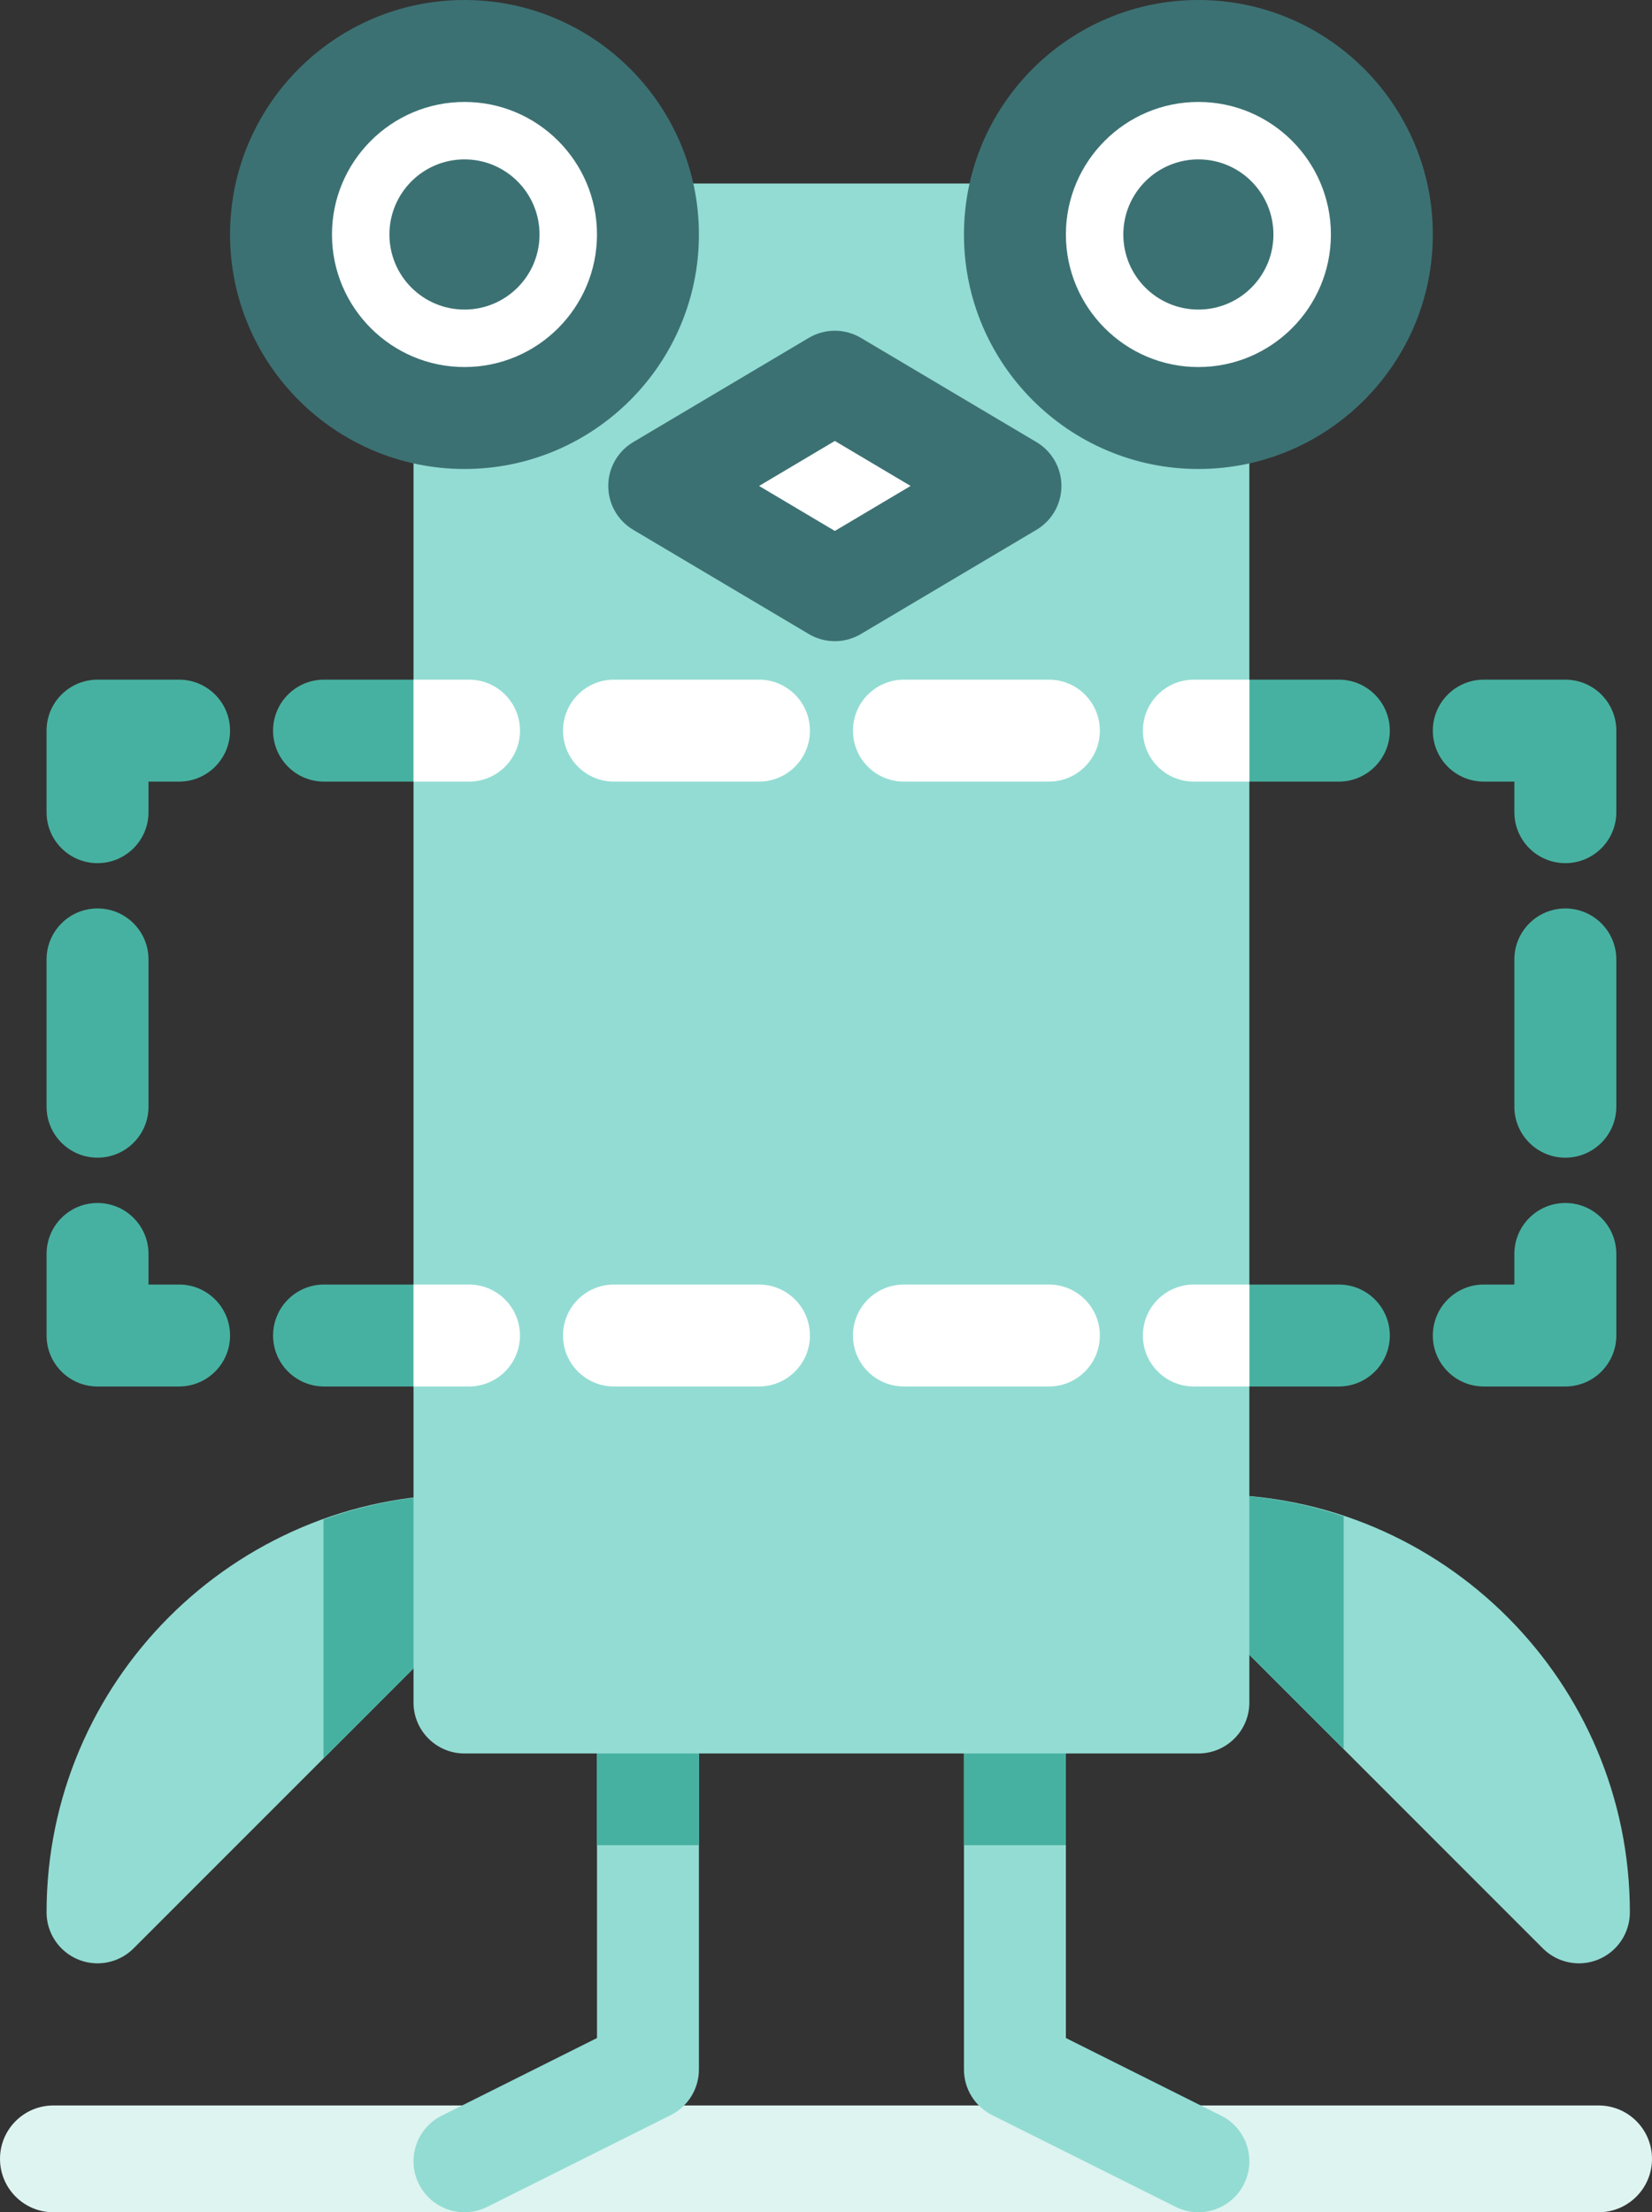 <?xml version="1.0" encoding="UTF-8" standalone="no"?><!-- Generator: Gravit.io --><svg xmlns="http://www.w3.org/2000/svg" xmlns:xlink="http://www.w3.org/1999/xlink" style="isolation:isolate" viewBox="52.815 76.11 94.809 126.945" width="94.809pt" height="126.945pt"><rect x="52.815" y="76.11" width="94.809" height="126.945" fill="#333333" stroke="none"/><g><path d=" M 144.56 196.927 L 70.102 196.927 L 67.575 196.927 L 55.879 196.927 C 54.186 196.927 52.815 198.299 52.815 199.99 C 52.815 201.683 54.186 203.055 55.879 203.055 L 67.575 203.055 L 70.102 203.055 L 144.56 203.055 C 146.253 203.055 147.624 201.683 147.624 199.991 C 147.624 198.299 146.253 196.927 144.56 196.927 Z " fill="rgb(222,244,241)"/><path d=" M 122.37 161.862 C 121.187 161.862 120.121 162.575 119.668 163.667 C 119.217 164.759 119.467 166.018 120.303 166.854 L 141.361 187.914 C 141.922 188.474 142.67 188.771 143.432 188.771 C 143.807 188.771 144.187 188.698 144.55 188.548 C 145.641 188.095 146.354 187.03 146.354 185.846 C 146.354 172.621 135.596 161.862 122.37 161.862 Z  M 79.472 161.862 C 66.246 161.862 55.487 172.621 55.487 185.846 C 55.487 187.03 56.2 188.095 57.292 188.548 C 57.655 188.698 58.035 188.771 58.41 188.771 C 59.174 188.771 59.92 188.474 60.48 187.914 L 81.539 166.854 C 82.375 166.018 82.627 164.759 82.174 163.667 C 81.721 162.575 80.654 161.862 79.472 161.862 Z " fill="rgb(147,220,211)"/><path d=" M 58.412 125.64 C 56.796 125.64 55.487 124.331 55.487 122.716 L 55.487 118.036 C 55.487 116.42 56.796 115.111 58.412 115.111 L 63.092 115.111 C 64.707 115.111 66.017 116.42 66.017 118.036 C 66.017 119.652 64.707 120.961 63.092 120.961 L 61.338 120.961 L 61.338 122.716 C 61.338 124.331 60.027 125.64 58.412 125.64 Z " fill="rgb(71,177,161)"/><path d=" M 79.732 120.961 L 71.412 120.961 C 69.796 120.961 68.487 119.651 68.487 118.036 C 68.487 116.42 69.796 115.11 71.412 115.11 L 79.732 115.11 C 81.347 115.11 82.657 116.42 82.657 118.036 C 82.657 119.651 81.347 120.961 79.732 120.961 Z  M 96.371 120.961 L 88.052 120.961 C 86.437 120.961 85.128 119.651 85.128 118.036 C 85.128 116.42 86.437 115.11 88.052 115.11 L 96.371 115.11 C 97.986 115.11 99.296 116.42 99.296 118.036 C 99.296 119.651 97.986 120.961 96.371 120.961 Z  M 113.011 120.961 L 104.691 120.961 C 103.075 120.961 101.766 119.651 101.766 118.036 C 101.766 116.42 103.075 115.11 104.691 115.11 L 113.011 115.11 C 114.627 115.11 115.936 116.42 115.936 118.036 C 115.936 119.651 114.627 120.961 113.011 120.961 Z  M 129.65 120.961 L 121.332 120.961 C 119.715 120.961 118.407 119.651 118.407 118.036 C 118.407 116.42 119.715 115.11 121.332 115.11 L 129.65 115.11 C 131.265 115.11 132.576 116.42 132.576 118.036 C 132.576 119.651 131.265 120.961 129.65 120.961 Z " fill="rgb(71,177,161)"/><path d=" M 142.65 125.64 C 141.035 125.64 139.725 124.331 139.725 122.716 L 139.725 120.961 L 137.97 120.961 C 136.354 120.961 135.046 119.652 135.046 118.036 C 135.046 116.42 136.354 115.111 137.97 115.111 L 142.65 115.111 C 144.266 115.111 145.576 116.42 145.576 118.036 L 145.576 122.716 C 145.576 124.331 144.266 125.64 142.65 125.64 Z " fill="rgb(71,177,161)"/><path d=" M 142.65 142.541 C 141.035 142.541 139.725 141.232 139.725 139.616 L 139.725 131.166 C 139.725 129.55 141.035 128.24 142.65 128.24 C 144.266 128.24 145.576 129.55 145.576 131.166 L 145.576 139.616 C 145.576 141.232 144.266 142.541 142.65 142.541 Z " fill="rgb(71,177,161)"/><path d=" M 142.65 155.67 L 137.97 155.67 C 136.354 155.67 135.046 154.361 135.046 152.746 C 135.046 151.13 136.354 149.82 137.97 149.82 L 139.725 149.82 L 139.725 148.066 C 139.725 146.45 141.035 145.141 142.65 145.141 C 144.266 145.141 145.576 146.45 145.576 148.066 L 145.576 152.746 C 145.576 154.361 144.266 155.67 142.65 155.67 Z " fill="rgb(71,177,161)"/><path d=" M 79.731 155.67 L 71.413 155.67 C 69.797 155.67 68.488 154.361 68.488 152.746 C 68.488 151.13 69.797 149.82 71.413 149.82 L 79.731 149.82 C 81.347 149.82 82.657 151.13 82.657 152.746 C 82.657 154.361 81.347 155.67 79.731 155.67 Z  M 96.372 155.67 L 88.051 155.67 C 86.436 155.67 85.127 154.361 85.127 152.746 C 85.127 151.13 86.436 149.82 88.051 149.82 L 96.372 149.82 C 97.987 149.82 99.297 151.13 99.297 152.746 C 99.297 154.361 97.987 155.67 96.372 155.67 Z  M 113.01 155.67 L 104.692 155.67 C 103.076 155.67 101.767 154.361 101.767 152.746 C 101.767 151.13 103.076 149.82 104.692 149.82 L 113.01 149.82 C 114.627 149.82 115.936 151.13 115.936 152.746 C 115.936 154.361 114.627 155.67 113.01 155.67 Z  M 129.651 155.67 L 121.331 155.67 C 119.715 155.67 118.406 154.361 118.406 152.746 C 118.406 151.13 119.715 149.82 121.331 149.82 L 129.651 149.82 C 131.266 149.82 132.577 151.13 132.577 152.746 C 132.577 154.361 131.266 155.67 129.651 155.67 Z " fill="rgb(71,177,161)"/><path d=" M 63.092 155.67 L 58.412 155.67 C 56.796 155.67 55.488 154.361 55.488 152.746 L 55.488 148.066 C 55.488 146.45 56.796 145.141 58.412 145.141 C 60.028 145.141 61.338 146.45 61.338 148.066 L 61.338 149.82 L 63.092 149.82 C 64.707 149.82 66.018 151.13 66.018 152.746 C 66.018 154.361 64.707 155.67 63.092 155.67 Z " fill="rgb(71,177,161)"/><path d=" M 58.412 142.54 C 56.796 142.54 55.487 141.231 55.487 139.614 L 55.487 131.165 C 55.487 129.55 56.796 128.239 58.412 128.239 C 60.027 128.239 61.338 129.55 61.338 131.165 L 61.338 139.614 C 61.338 141.231 60.027 142.54 58.412 142.54 Z " fill="rgb(71,177,161)"/><path d=" M 111.449 110.501 C 110.953 110.501 110.448 110.376 109.988 110.108 L 100.533 104.644 L 91.076 110.108 C 89.681 110.92 87.888 110.44 87.08 109.04 C 86.272 107.642 86.751 105.853 88.149 105.045 L 99.068 98.733 C 99.972 98.21 101.092 98.21 101.996 98.733 L 112.916 105.045 C 114.314 105.853 114.793 107.642 113.984 109.04 C 113.442 109.978 112.459 110.501 111.449 110.501 Z " fill="rgb(60,113,115)"/><path d=" M 79.474 203.055 C 78.401 203.055 77.37 202.462 76.856 201.438 C 76.133 199.992 76.719 198.236 78.164 197.513 L 87.077 193.057 L 87.077 173.804 C 87.077 172.189 88.386 170.879 90.002 170.879 C 91.618 170.879 92.926 172.189 92.926 173.804 L 92.926 194.865 C 92.926 195.972 92.301 196.984 91.311 197.48 L 80.781 202.745 C 80.36 202.954 79.914 203.055 79.474 203.055 Z " fill="rgb(147,220,211)"/><path d=" M 121.589 203.055 C 121.149 203.055 120.703 202.956 120.283 202.745 L 109.752 197.48 C 108.763 196.984 108.137 195.972 108.137 194.865 L 108.137 173.804 C 108.137 172.189 109.445 170.879 111.061 170.879 C 112.677 170.879 113.986 172.189 113.986 173.804 L 113.986 193.057 L 122.899 197.513 C 124.344 198.236 124.93 199.992 124.207 201.438 C 123.694 202.462 122.662 203.055 121.589 203.055 Z " fill="rgb(147,220,211)"/><path d=" M 121.591 89.565 L 79.472 89.565 L 79.472 173.803 L 121.591 173.803 L 121.591 89.565 Z " fill="rgb(147,220,211)"/><path d=" M 82.396 170.879 L 118.666 170.879 L 118.666 92.491 L 82.396 92.491 L 82.396 170.879 Z  M 121.591 176.729 L 79.472 176.729 C 77.855 176.729 76.547 175.419 76.547 173.804 L 76.547 89.565 C 76.547 87.95 77.855 86.64 79.472 86.64 L 121.591 86.64 C 123.206 86.64 124.516 87.95 124.516 89.565 L 124.516 173.804 C 124.516 175.419 123.206 176.729 121.591 176.729 Z " fill="rgb(147,220,211)"/><path d=" M 68.941 89.566 C 68.941 83.749 73.656 79.036 79.471 79.036 C 85.287 79.036 90.002 83.749 90.002 89.566 C 90.002 95.381 85.287 100.095 79.471 100.095 C 73.656 100.095 68.941 95.381 68.941 89.566 Z " fill="rgb(255,255,255)"/><path d=" M 79.472 81.96 C 75.28 81.96 71.867 85.372 71.867 89.566 C 71.867 93.76 75.28 97.172 79.472 97.172 C 83.666 97.172 87.076 93.76 87.076 89.566 C 87.076 85.372 83.666 81.96 79.472 81.96 Z  M 79.472 103.022 C 72.053 103.022 66.018 96.985 66.018 89.566 C 66.018 82.147 72.053 76.11 79.472 76.11 C 86.891 76.11 92.926 82.147 92.926 89.566 C 92.926 96.985 86.891 103.022 79.472 103.022 Z " fill="rgb(60,113,115)"/><path d=" M 75.164 89.566 C 75.164 87.186 77.092 85.256 79.472 85.256 C 81.851 85.256 83.779 87.186 83.779 89.566 C 83.779 91.946 81.851 93.874 79.472 93.874 C 77.092 93.874 75.164 91.946 75.164 89.566 Z " fill="rgb(60,113,115)"/><path d=" M 111.061 89.566 C 111.061 83.749 115.774 79.036 121.591 79.036 C 127.407 79.036 132.122 83.749 132.122 89.566 C 132.122 95.381 127.407 100.095 121.591 100.095 C 115.774 100.095 111.061 95.381 111.061 89.566 Z " fill="rgb(255,255,255)"/><path d=" M 121.591 81.96 C 117.399 81.96 113.987 85.372 113.987 89.566 C 113.987 93.76 117.399 97.172 121.591 97.172 C 125.783 97.172 129.196 93.76 129.196 89.566 C 129.196 85.372 125.783 81.96 121.591 81.96 Z  M 121.591 103.022 C 114.173 103.022 108.137 96.985 108.137 89.566 C 108.137 82.147 114.173 76.11 121.591 76.11 C 129.01 76.11 135.046 82.147 135.046 89.566 C 135.046 96.985 129.01 103.022 121.591 103.022 Z " fill="rgb(60,113,115)"/><path d=" M 117.283 89.566 C 117.283 87.186 119.211 85.256 121.591 85.256 C 123.97 85.256 125.898 87.186 125.898 89.566 C 125.898 91.946 123.97 93.874 121.591 93.874 C 119.211 93.874 117.283 91.946 117.283 89.566 Z " fill="rgb(60,113,115)"/><path d=" M 110.806 103.995 L 100.727 98.013 L 90.649 103.995 L 100.727 109.977 L 110.806 103.995 Z " fill="rgb(255,255,255)"/><path d=" M 96.379 103.995 L 100.727 106.577 L 105.075 103.995 L 100.727 101.413 L 96.379 103.995 Z  M 100.727 112.903 C 100.21 112.903 99.693 112.766 99.233 112.493 L 89.154 106.511 C 88.267 105.983 87.723 105.028 87.723 103.995 C 87.723 102.965 88.267 102.007 89.154 101.48 L 99.233 95.497 C 100.154 94.952 101.299 94.952 102.221 95.497 L 112.299 101.48 C 113.188 102.007 113.731 102.965 113.731 103.995 C 113.731 105.028 113.188 105.983 112.299 106.511 L 102.221 112.493 C 101.76 112.766 101.244 112.903 100.727 112.903 Z " fill="rgb(60,113,115)"/><path d=" M 96.371 115.11 L 88.053 115.11 C 86.437 115.11 85.128 116.42 85.128 118.036 C 85.128 119.651 86.437 120.961 88.053 120.961 L 96.371 120.961 C 97.986 120.961 99.297 119.651 99.297 118.036 C 99.297 116.42 97.986 115.11 96.371 115.11 Z " fill="rgb(255,255,255)"/><path d=" M 113.01 149.82 L 104.692 149.82 C 103.075 149.82 101.767 151.13 101.767 152.746 C 101.767 154.361 103.075 155.67 104.692 155.67 L 113.01 155.67 C 114.627 155.67 115.936 154.361 115.936 152.746 C 115.936 151.13 114.627 149.82 113.01 149.82 Z " fill="rgb(255,255,255)"/><path d=" M 113.012 115.11 L 104.692 115.11 C 103.075 115.11 101.767 116.42 101.767 118.036 C 101.767 119.651 103.075 120.961 104.692 120.961 L 113.012 120.961 C 114.627 120.961 115.937 119.651 115.937 118.036 C 115.937 116.42 114.627 115.11 113.012 115.11 Z " fill="rgb(255,255,255)"/><path d=" M 118.407 118.036 C 118.407 119.651 119.716 120.961 121.332 120.961 L 124.515 120.961 L 124.515 115.11 L 121.332 115.11 C 119.716 115.11 118.407 116.42 118.407 118.036 Z " fill="rgb(255,255,255)"/><path d=" M 82.656 152.746 C 82.656 151.13 81.346 149.82 79.73 149.82 L 76.547 149.82 L 76.547 155.67 L 79.73 155.67 C 81.346 155.67 82.656 154.361 82.656 152.746 Z " fill="rgb(255,255,255)"/><path d=" M 124.516 149.82 L 121.33 149.82 C 119.715 149.82 118.406 151.13 118.406 152.746 C 118.406 154.361 119.715 155.67 121.33 155.67 L 124.516 155.67 L 124.516 149.82 Z " fill="rgb(255,255,255)"/><path d=" M 96.371 149.82 L 88.051 149.82 C 86.435 149.82 85.126 151.13 85.126 152.746 C 85.126 154.361 86.435 155.67 88.051 155.67 L 96.371 155.67 C 97.986 155.67 99.297 154.361 99.297 152.746 C 99.297 151.13 97.986 149.82 96.371 149.82 Z " fill="rgb(255,255,255)"/><path d=" M 76.547 120.961 L 79.733 120.961 C 81.348 120.961 82.657 119.651 82.657 118.036 C 82.657 116.42 81.348 115.11 79.733 115.11 L 76.547 115.11 L 76.547 120.961 Z " fill="rgb(255,255,255)"/><path d=" M 87.076 181.993 L 92.926 181.993 L 92.926 176.729 L 87.076 176.729 L 87.076 181.993 Z " fill="rgb(71,177,161)"/><path d=" M 108.137 181.993 L 113.987 181.993 L 113.987 176.729 L 108.137 176.729 L 108.137 181.993 Z " fill="rgb(71,177,161)"/><path d=" M 71.379 177.014 L 76.547 171.849 L 76.547 162.059 C 74.754 162.279 73.029 162.708 71.379 163.304 L 71.379 177.014 Z " fill="rgb(71,177,161)"/><path d=" M 129.928 163.12 C 128.199 162.542 126.393 162.139 124.516 161.97 L 124.516 171.069 L 129.928 176.48 L 129.928 163.12 Z " fill="rgb(71,177,161)"/></g></svg>